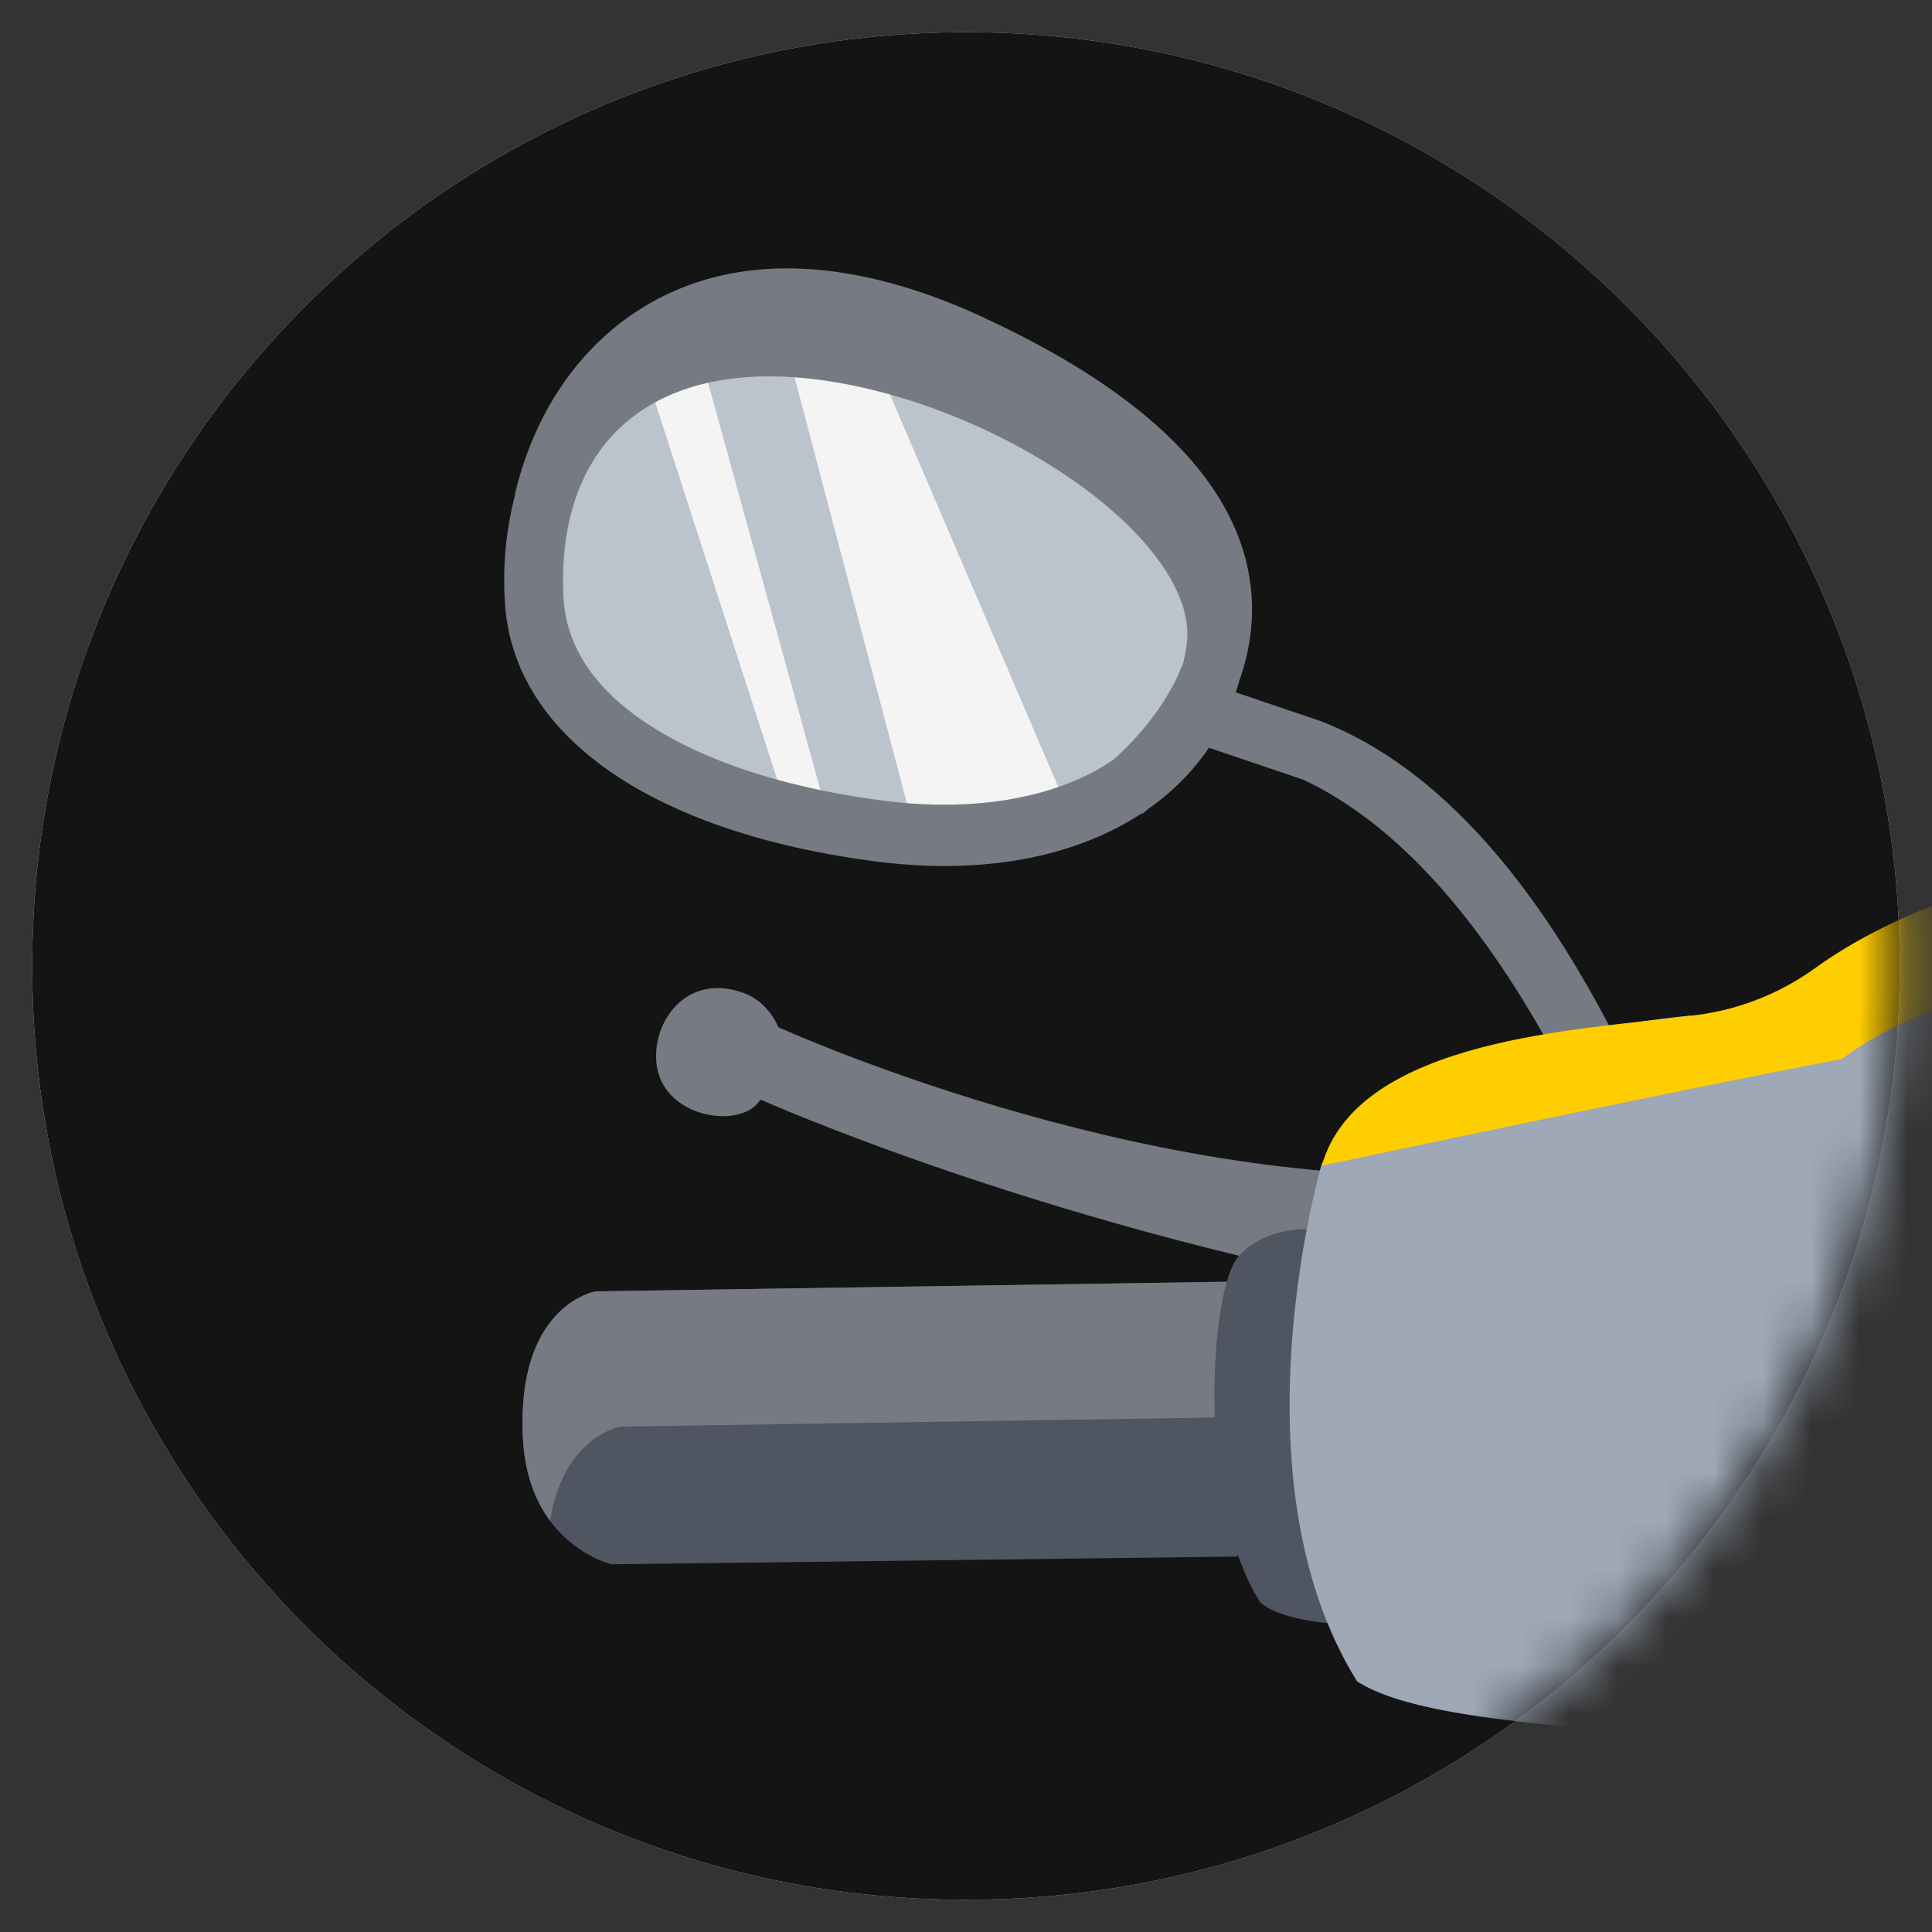 <svg xmlns="http://www.w3.org/2000/svg" xmlns:xlink="http://www.w3.org/1999/xlink" width="40" height="40" viewBox="0 0 40 40">
    <rect x="0" y="0" width="40" height="40" fill="#333333" stroke="none"/>
    <defs>
        <path id="a" d="M39.333 20c0 10.678-8.655 19.333-19.333 19.333C9.322 39.333.667 30.678.667 20 .667 9.322 9.322.667 20 .667 30.678.667 39.333 9.322 39.333 20"/>
    </defs>
    <g fill="none" fill-rule="evenodd">
        <path fill="#DCDFE2" d="M39.333 20c0 10.678-8.655 19.333-19.333 19.333C9.322 39.333.667 30.678.667 20 .667 9.322 9.322.667 20 .667 30.678.667 39.333 9.322 39.333 20"/>
        <mask id="b" fill="#fff">
            <use xlink:href="#a"/>
        </mask>
        <use fill="#141414" xlink:href="#a"/>
        <g mask="url(#b)">
            <path fill="#BBC3CD" d="M11.059 12.396c.133 2.688 3.27 4.3 7.134 4.808 3.864.507 6.645-1.135 6.982-3.807.338-2.672-4.275-5.656-8.14-6.163-3.864-.507-6.152 1.614-5.976 5.162"/>
            <path fill="#F4F4F4" d="M17.9 6.943l4.23 9.863-3.184.469-2.678-10.156zM14.551 7.53l2.564 9.294-.84-.113-2.885-8.923z"/>
            <path fill="#757A83" d="M11.666 12.36c.052 1.055.683 1.969 1.876 2.714 1.166.729 2.801 1.248 4.73 1.501 1.724.226 3.304-.001 4.45-.64.115-.065.223-.133.328-.204.302-.266 1.076-1.016 1.449-2.014a3.49 3.49 0 0 0 .073-.399c.123-.968-.714-2.199-2.238-3.291-1.558-1.118-3.568-1.927-5.378-2.164a8.507 8.507 0 0 0-.511-.052c-1.547-.108-2.797.26-3.638 1.074-.82.794-1.214 1.995-1.141 3.474m-1.002-2.145c.448-1.858 1.524-3.3 3.03-4.063 2.3-1.165 4.926-.4 6.722.447 3.425 1.597 5.27 3.483 5.485 5.604.07.687-.04 1.324-.243 1.892a4.603 4.603 0 0 1-.072.24l1.764.598c3.101 1.213 5.739 4.81 7.912 10.79h-1.284c-2.038-5.148-4.37-8.342-6.997-9.58l-1.952-.661c-.327.484-.75.913-1.259 1.27a3.607 3.607 0 0 1-.124.101l-.008-.012a5.606 5.606 0 0 1-.347.21c-1.222.683-2.757.973-4.473.853-.232-.016-.467-.04-.705-.07-4.66-.612-7.524-2.63-7.661-5.4a7.014 7.014 0 0 1 .22-2.216l-.008-.003z"/>
            <g>
                <path fill="#757A83" d="M30.342 24.3c-6.81.347-14.229-3.034-14.229-3.034s-.187-.508-.702-.702c-1.225-.46-1.956.651-1.81 1.525.184 1.092 1.784 1.291 2.142.676.065.025 5.64 2.524 13.297 3.966.056.011.49-.8 1.302-2.431z"/>
                <path fill="#505661" d="M25.665 26.533l-13.334.203s-1.649.276-1.504 3.044c.115 2.21 1.834 2.607 1.834 2.607l12.963-.16"/>
                <path fill="#757A83" d="M25.665 26.533l-.02 2.808-12.798.195s-1.187.2-1.459 1.95l-.006-.008c-.285-.389-.516-.935-.555-1.698-.145-2.768 1.504-3.044 1.504-3.044l13.334-.203z"/>
                <path fill="#505661" d="M27.7 33.623s-1.19-.057-1.61-.452c-1.328-2.089-1.048-6.508-.442-7.168.605-.66 1.58-.551 1.58-.551l.472 8.171z"/>
                <path fill="#9EA8B7" d="M72.296 24.76s1.108-2.723-7.867-3.216c-.39.274-2.1-.576-4-1.222l-.174-.12c-.762-.462-8.33-2.317-12.972-2.04-2.413.055-4.14.217-4.169.155a6.31 6.31 0 0 1-.73.527c-1.18.292-2.256.689-3.133 1.22a16.67 16.67 0 0 0-.552.395c-1.744.553-3.341.82-3.702.567-5.972.599-7.63 3.064-7.63 3.064s-1.908 6.491.731 10.721c1.34.865 5.027.963 8.73 1.283 3.721.322 5.356 4.644 6.207 7.269 1 3.364 12.467 2.24 12.52-.208.852-2.626 2.323-7.15 5.78-7.334 3.711-.198 8.541.01 10.306-1.211 1.908-3.78.655-9.85.655-9.85"/>
                <path fill="#FFCE00" d="M64.462 21.038c-4.036-.397-3.983-1.64-8.89-2.83-11.012-1.98-16.123.482-17.988 1.833-.773.56-1.679.9-2.624.994l-.022.003c-2.137.283-6.827.446-7.571 3.095 0 0 7.525-1.596 10.763-2.207 4.829-3.608 18.56-1.984 21.4-.438.395.33 12.503 2.645 12.503 2.645-.744-2.649-5.434-2.812-7.57-3.095"/>
            </g>
        </g>
    </g>
</svg>

